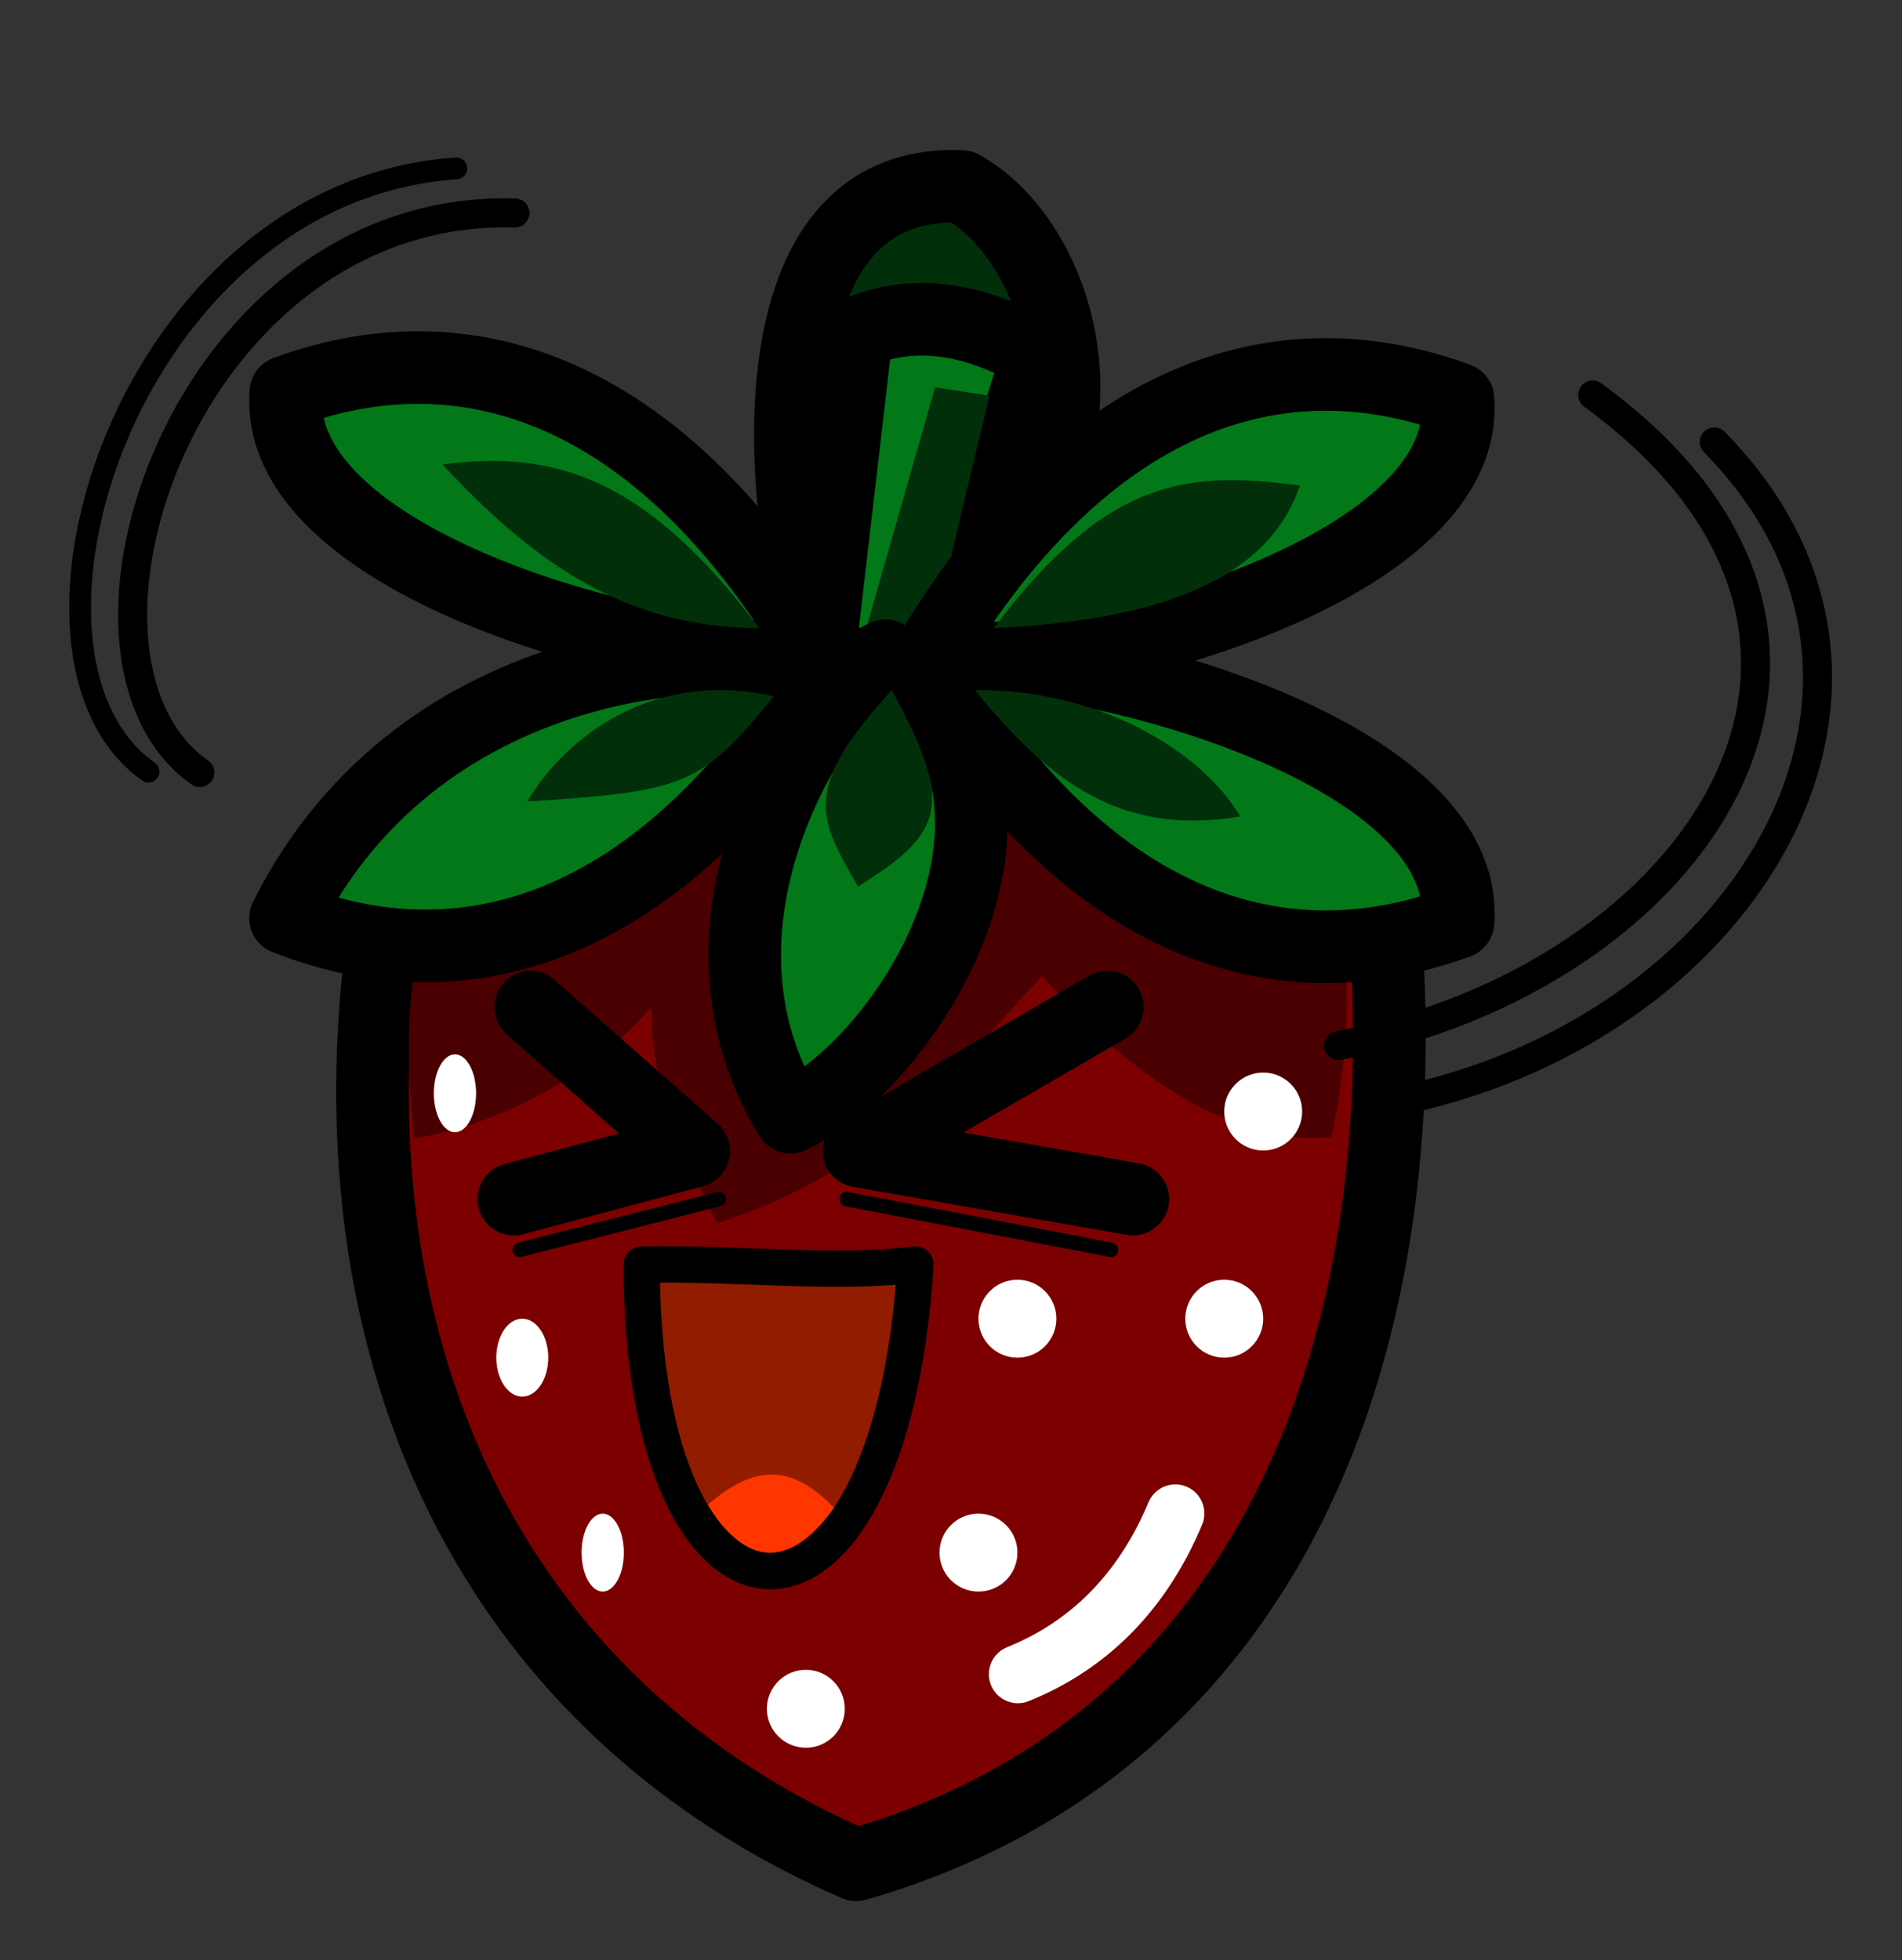 <?xml version="1.0" encoding="UTF-8" standalone="no"?><!DOCTYPE svg PUBLIC "-//W3C//DTD SVG 1.1//EN" "http://www.w3.org/Graphics/SVG/1.1/DTD/svg11.dtd"><svg width="100%" height="100%" viewBox="0 0 131 135" version="1.1" xmlns="http://www.w3.org/2000/svg" xmlns:xlink="http://www.w3.org/1999/xlink" xml:space="preserve" xmlns:serif="http://www.serif.com/" style="fill-rule:evenodd;clip-rule:evenodd;stroke-linecap:round;stroke-linejoin:round;stroke-miterlimit:1.5;"><rect x="0" y="0" width="131" height="135" fill="#333333" stroke="none"/><rect id="Fraise" x="0" y="0" width="130.44" height="134.04" style="fill:none;"/><g id="Fraise1" serif:id="Fraise"><path d="M57.37,45.731c21.842,-7.62 17.482,-28.101 8.878,-32.883c-16.73,-0.771 -11.621,28.93 -8.878,32.883Z" style="fill:#002f09;stroke:#000;stroke-width:5px;"/><path d="M56.243,46.653l2.76,-23.732c3.835,-1.659 8.007,-1.077 12.479,1.509l-7.514,24.153l-7.725,-1.93Z" style="fill:#027818;stroke:#000;stroke-width:5px;"/><path d="M59.095,45.257l5.309,-18.58l3.739,0.569l-4.28,17.916l-4.768,0.095Z" style="fill:#002f09;"/><path d="M27.787,56.65c-6.975,31.126 3.115,59.549 31.182,71.775c30.106,-8.673 40.159,-38.883 35.726,-71.29c-20.789,-14.461 -49.247,-15.762 -66.908,-0.485Z" style="fill:#7c0000;stroke:#000;stroke-width:5px;"/><path d="M29.702,62.816c-1.769,4.16 -1.8,9.626 -1.186,15.576c6.369,-0.951 13.017,-5.003 16.322,-9.036c0.039,5.869 2.261,10.172 4.525,14.883c11.017,-3.398 16.287,-10.513 22.425,-17.039c5.314,6.25 12.869,11.839 19.927,11.091c0.991,-4.883 1.393,-9.753 0.739,-14.602l-31.779,-11.965l-30.973,11.092Z" style="fill:#4a0000;"/><g><path d="M44.197,87.088c6.977,-0.105 13.178,0.688 18.855,0c-1.785,28.599 -18.85,27.7 -18.855,0Z" style="fill:#921c00;stroke:#000;stroke-width:2.5px;"/><path d="M48.755,103.626c3.202,-2.749 5.696,-2.861 8.681,0.205c-3.824,5.256 -6.829,2.832 -8.681,-0.205Z" style="fill:#ff3600;"/></g><path d="M63.863,45.342c10.153,-17.134 23.265,-22.744 36.554,-17.865c1.028,13.123 -31.287,20.017 -36.554,17.865Z" style="fill:#027818;stroke:#000;stroke-width:5px;"/><path d="M56.243,44.868c-10.153,-17.133 -23.265,-22.744 -36.554,-17.865c-1.028,13.123 31.287,20.017 36.554,17.865Z" style="fill:#027818;stroke:#000;stroke-width:5px;"/><path d="M56.631,46.235c-10.555,16.89 -23.796,22.19 -36.966,16.998c9.496,-19.015 31.751,-19.273 36.966,-16.998Z" style="fill:#027818;stroke:#000;stroke-width:5px;"/><path d="M60.967,45.162c13.041,9.746 1.693,27.969 -6.532,31.781c-8.728,-14.206 3.134,-30.382 6.532,-31.781Z" style="fill:#027818;stroke:#000;stroke-width:5px;"/><path d="M36.54,69.356l11.242,9.92l-12.398,3.306" style="fill:none;stroke:#000;stroke-width:5px;"/><path d="M76.267,69.356l-17.097,9.92l18.855,3.306" style="fill:none;stroke:#000;stroke-width:5px;"/><path d="M58.303,82.582l18.218,3.493" style="fill:none;stroke:#000;stroke-width:1px;"/><path d="M49.505,82.582l-13.706,3.493" style="fill:none;stroke:#000;stroke-width:1px;"/><path d="M63.863,45.646c10.153,17.134 23.265,22.744 36.554,17.865c1.028,-13.123 -31.287,-20.017 -36.554,-17.865Z" style="fill:#027818;stroke:#000;stroke-width:5px;"/><path d="M61.415,47.525c-6.162,6.771 -5.125,8.724 -2.32,13.527c6.003,-3.728 6.611,-5.631 2.32,-13.527Z" style="fill:#002f09;"/><path d="M52.292,43.258c-7.874,-10.468 -14.202,-12.275 -21.815,-11.27c7.447,8.08 13.865,11.22 21.815,11.27Z" style="fill:#002f09;"/><path d="M68.442,43.258c7.874,-10.468 13.475,-10.824 21.088,-9.819c-2.415,7.078 -10.94,9.331 -21.088,9.819Z" style="fill:#002f09;"/><path d="M53.292,47.956c-8.199,-1.878 -14.304,2.718 -16.977,7.244c10.965,-0.716 11.943,-1.091 16.977,-7.244Z" style="fill:#002f09;"/><path d="M67.143,47.525c8.53,-0.074 15.603,4.178 18.277,8.704c-8.375,1.408 -13.243,-2.551 -18.277,-8.704Z" style="fill:#002f09;"/><path d="M70.108,115.299c4.755,-1.924 8.517,-5.519 10.842,-11.069" style="fill:none;stroke:#fff;stroke-width:4px;"/><circle cx="87.002" cy="76.55" r="2.683" style="fill:#fff;"/><circle cx="84.319" cy="90.817" r="2.683" style="fill:#fff;"/><circle cx="70.074" cy="90.817" r="2.683" style="fill:#fff;"/><circle cx="67.392" cy="106.927" r="2.683" style="fill:#fff;"/><circle cx="55.502" cy="117.682" r="2.683" style="fill:#fff;"/><ellipse cx="41.512" cy="106.927" rx="1.454" ry="2.683" style="fill:#fff;"/><ellipse cx="35.971" cy="93.499" rx="1.789" ry="2.683" style="fill:#fff;"/><ellipse cx="31.336" cy="75.295" rx="1.454" ry="2.683" style="fill:#fff;"/><path d="M92.194,72.006c24.503,-4.618 40.683,-27.891 17.505,-44.802" style="fill:none;stroke:#000;stroke-width:2px;"/><path d="M95.581,75.969c24.503,-4.618 39.119,-28.608 22.49,-45.534" style="fill:none;stroke:#000;stroke-width:2px;"/><path d="M13.761,53.202c-11.334,-7.975 -0.973,-39.16 21.707,-38.536" style="fill:none;stroke:#000;stroke-width:2px;"/><path d="M10.228,53.14c-11.334,-7.975 -1.422,-39.993 21.206,-41.544" style="fill:none;stroke:#000;stroke-width:1.5px;"/></g></svg>